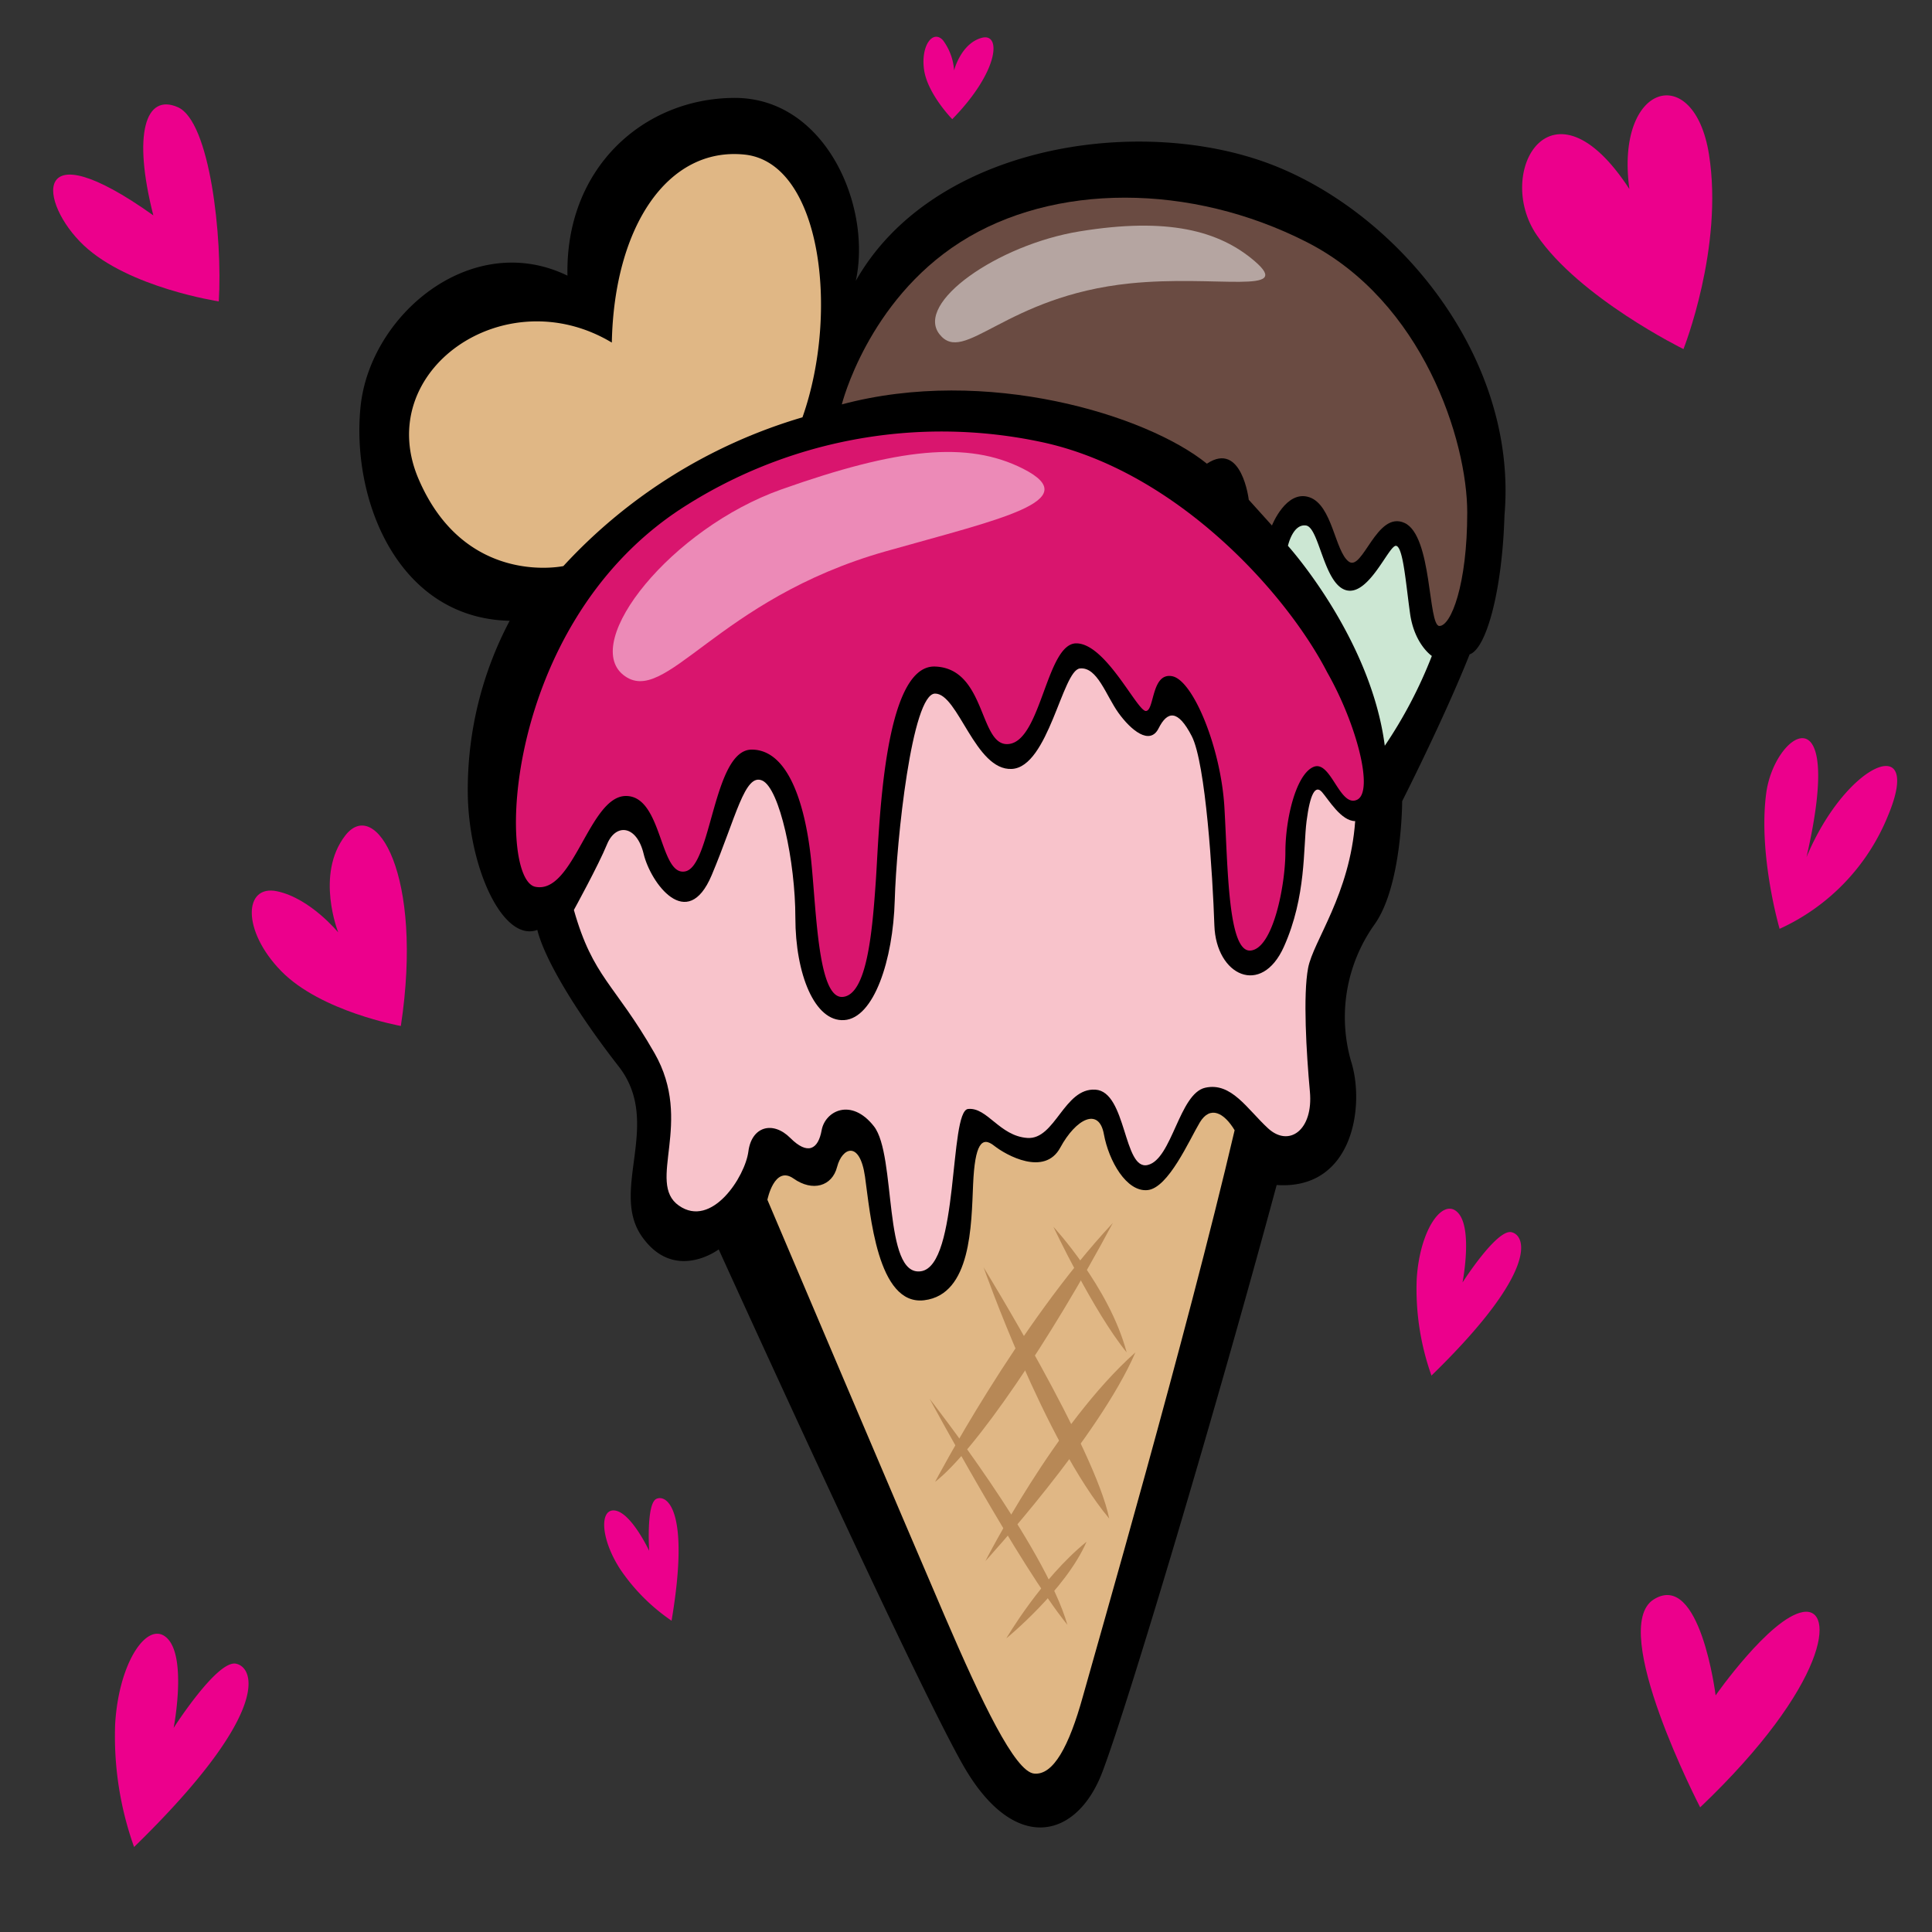 <?xml version="1.0"?>
<svg xmlns="http://www.w3.org/2000/svg" xmlns:xlink="http://www.w3.org/1999/xlink" id="Layer_4" data-name="Layer 4" viewBox="0 0 250 250">
  <rect x="0" y="0" width="250" height="250" fill="#333333" stroke="none"/>
  <title>ice-cream</title>
  <path d="M 93,161.67 S 87.27,166,83.06,160 s 2.71-14.67-3-22-9.63-14-10.53-17.67 c -4.51,1.67-9-8.33-9-18 a 46.74,46.74,0,0,1,5.42-22 C 51.46,80,45.45,64.67,46.65,52.67 s 14.44-23,26.78-17 c -.3-14,9.93-23,21.66-23 s 17.75,14,15.65,23.67 c 9.63-17,34.9-21.33,52.05-15.67 s 33.7,25,31.89,46 c -.3,10-2.41,17.33-4.51,18-3.31,8.33-8.73,19-8.73,19 s 0,11-3.61,16 a 20.66,20.66,0,0,0-3,17.67 c 1.81,5.67.3,16.67-9.63,16-7.82,29-19.26,67.33-22.57,76 s -11.43,10.67-18.05-1 S 93,161.67,93,161.67Z"/>
  <path d="M 72.9,73.25 S 60.19,76,54.17,62 s 11.13-26,25-17.67 c .3-15,7.22-25.33,17.15-24.33 s 12.34,20.33,7.52,34 A 68.17,68.17,0,0,0,72.9,73.25Z" fill="#e0b785"/>
  <path d="M 108.93,52.33 s 3.31-13.33,15.34-21,29.79-7.67,44.83,0,20.76,25.67,20.76,35 S 187.76,81,186.26,81 s -.9-11.67-4.51-13.33-5.42,6.33-7.22,5-2.11-7.33-5.11-8.33 S 164.59,68,164.59,68 l -3-3.33 s -.9-7.67-5.42-4.67 C 148.35,53.67,127.59,47.33,108.93,52.33Z" fill="#6a4b42"/>
  <path d="M 166.66,70.63 S 177.38,82.5,179.19,96.5 a 58.66,58.66,0,0,0,6.09-11.62 s -2.26-1.5-2.82-5.5-.9-8.62-1.81-8.75-3.5,6.5-6.43,5.75 S 170.72,68.25,169,68,166.66,70.63,166.66,70.63Z" fill="#cce7d3"/>
  <path d="M 87.87,66 A 61.89,61.89,0,0,1,135,57.25 C 152.11,61,166.32,76.5,171.74,87 c 3.84,6.75,6.09,15.5,3.84,16.5 s -3.38-5.25-5.64-4.25-3.61,6.75-3.61,11-1.58,12.5-4.51,12.75-2.93-10.75-3.38-18.5-4.06-16.5-6.77-17 S 149.4,92,148.27,92 s -5.19-8.75-9-8.75-4.51,12.25-8.57,13-2.93-9.75-9.7-10-7.22,21.25-7.67,27.75-1.13,14.75-4.29,15-3.38-10.75-4.06-17.5 S 102.24,97,97.27,97 s -5.19,15-8.57,15.75 S 85.76,103,81,103 s -6.77,12.75-11.73,11.75 S 64.93,81.25,87.87,66Z" fill="#d9156e"/>
  <path d="M 74.26,117.75 s 3.16-5.75,4.29-8.5,3.84-2.5,4.74,1.25,5.64,10.25,8.8,2.75 S 96.37,100,98.63,101 s 4.29,10.5,4.29,17.75,2.48,13.5,6.32,13.25,6.32-7.75,6.54-15.5 S 118,89.75,121,89.75 s 5.19,10,9.93,9.75,6.54-12.75,8.8-13,3.38,3.5,5,5.75,4.06,4.25,5.19,2,2.48-2.5,4.29,1,2.71,18,2.93,24.5,6.09,9.25,9,2.75,2.48-12.75,2.93-16.25,1.13-4.75,2-3.75,2.48,3.75,4.29,3.75 c -.68,9.5-5.42,15.5-6.09,19 s -.23,11,.23,16-2.71,7.25-5.42,4.75-4.74-6-8.12-5.25-4.29,9.25-7.45,10-2.71-9.5-6.77-9.75-5.19,6.5-8.8,6.25-5.19-4-7.67-3.75-1.13,20.25-6.09,21-3.16-15-6.09-18.75-6.32-2-6.77.5-1.81,3.25-4.06,1-5-1.5-5.42,1.75-4.74,10-9,7,2-10.75-3.16-19.75 S 76.74,126.5,74.26,117.75Z" fill="#f8c3cb"/>
  <path d="M 99.3,155.25 s .9-4.5,3.38-2.75,5,1,5.64-1.5,2.93-3.5,3.61,1.25,1.58,16.75,7.67,16,6.09-9.75,6.32-15,1.13-6.25,2.71-5,6.54,4,8.57.25,5-5.25,5.64-1.75,2.93,7.5,5.64,7.25,5.42-6.5,6.77-8.75,3.16-1.25,4.51,1 c -6.32,27-17.83,66.75-19.63,73.25 s -3.84,10.25-6.32,10-6.77-9.25-11.51-20.25 S 99.3,155.25,99.3,155.25Z" fill="#e0b785"/>
  <path d="M 120.29,181 s 11.73,21.75,17.83,29.25 C 135.18,200,120.29,181,120.29,181Z" fill="#b78856"/>
  <path d="M 127.28,164 s 7.9,22.5,16.25,32.5 C 141.73,187.5,127.28,164,127.28,164Z" fill="#b78856"/>
  <path d="M 136.31,158.75 s 5.19,11,9.48,16.25 C 143.53,166.5,136.31,158.75,136.31,158.75Z" fill="#b78856"/>
  <path d="M 121,191.75 s 10.61-20.25,23-33.5 C 135.86,173.5,126.16,187.75,121,191.75Z" fill="#b78856"/>
  <path d="M 127.51,202 s 9-17.75,19.41-27 C 142.18,186,127.51,202,127.51,202Z" fill="#b78856"/>
  <path d="M 130.22,212 s 4.51-7.75,10.38-12.5 C 137.89,205.75,130.22,212,130.22,212Z" fill="#b78856"/>
  <path d="M 101.11,63.33 C 86.85,68.39,75.23,83,80.65,87.33 s 12-9.79,34-16 c 14.74-4.17,25.91-6.52,17.75-10.67 C 125.18,57,116.15,58,101.11,63.33Z" fill="#fff" opacity="0.5"/>
  <path d="M 139.7,29.94 c -10.61,1.73-21.33,9.24-18.13,13.31 s 8.42-4.92,24.67-6.58 c 11.06-1.13,21.28,1.55,16.1-2.89 C 157.75,29.85,151.1,28.08,139.7,29.94Z" fill="#fff" opacity="0.5"/>
  <path d="M 51.87,132.76 s -10.35-1.85-15.48-7.1-4.85-11.24-.54-10.33,7.92,5.33,7.92,5.33-3-7.51.91-12.55 S 54.84,113.17,51.87,132.76Z" fill="#ec008c"/>
  <path d="M 123.22,15.42 S 120,12.13,119.57,9 s 1.16-5.21,2.45-3.79 a 7.37,7.37,0,0,1,1.44,3.9 s .85-3.42,3.52-4.2 S 129.27,9.26,123.22,15.42Z" fill="#ec008c"/>
  <path d="M 230.28,120.19 s -2.78-9.51-1.74-17.5,10.3-13.82,5.22,8.22 c 5.17-12.35,15.19-16.4,10.53-5.32 A 27.34,27.34,0,0,1,230.28,120.19Z" fill="#ec008c"/>
  <path d="M 17.35,239 A 42.62,42.62,0,0,1,14.9,223.1 c .49-8.31,4.4-13.68,6.84-11 s .73,11.49.73,11.49,5.62-8.8,8.06-8.31 S 35.18,221.63,17.35,239Z" fill="#ec008c"/>
  <path d="M 185.23,178 a 33.37,33.37,0,0,1-1.91-12.44 c .38-6.51,3.44-10.71,5.36-8.61 s .57,9,.57,9,4.4-6.89,6.31-6.51 S 199.2,164.41,185.23,178Z" fill="#ec008c"/>
  <path d="M 86.9,209.72 a 25,25,0,0,1-6.65-6.67 c -2.65-4.1-2.66-8-.57-7.57 S 84,200.67,84,200.67 s -.39-6.11.94-6.72 S 89.33,195.34,86.9,209.72Z" fill="#ec008c"/>
  <path d="M 220,233.87 s -12-23.17-6-26.91,8,12.42,8,12.42,7-10,11.28-10.78 S 236.66,218,220,233.87Z" fill="#ec008c"/>
  <path d="M 28.31,39 s -11.64-1.76-17.47-7.25-7-15.27,9-3.88 c -2.7-10.6-1-15.83,3.17-14 S 28.81,30.73,28.31,39Z" fill="#ec008c"/>
  <path d="M 217.84,45.17 s -13.46-6.61-19-14.77,2-21.3,12-5.94 c -1.87-13.75,8.38-16.56,10.3-4.49 S 217.84,45.17,217.84,45.17Z" fill="#ec008c"/>
<script type="text/ecmascript" xlink:href="param.min.js"/> 
</svg>
